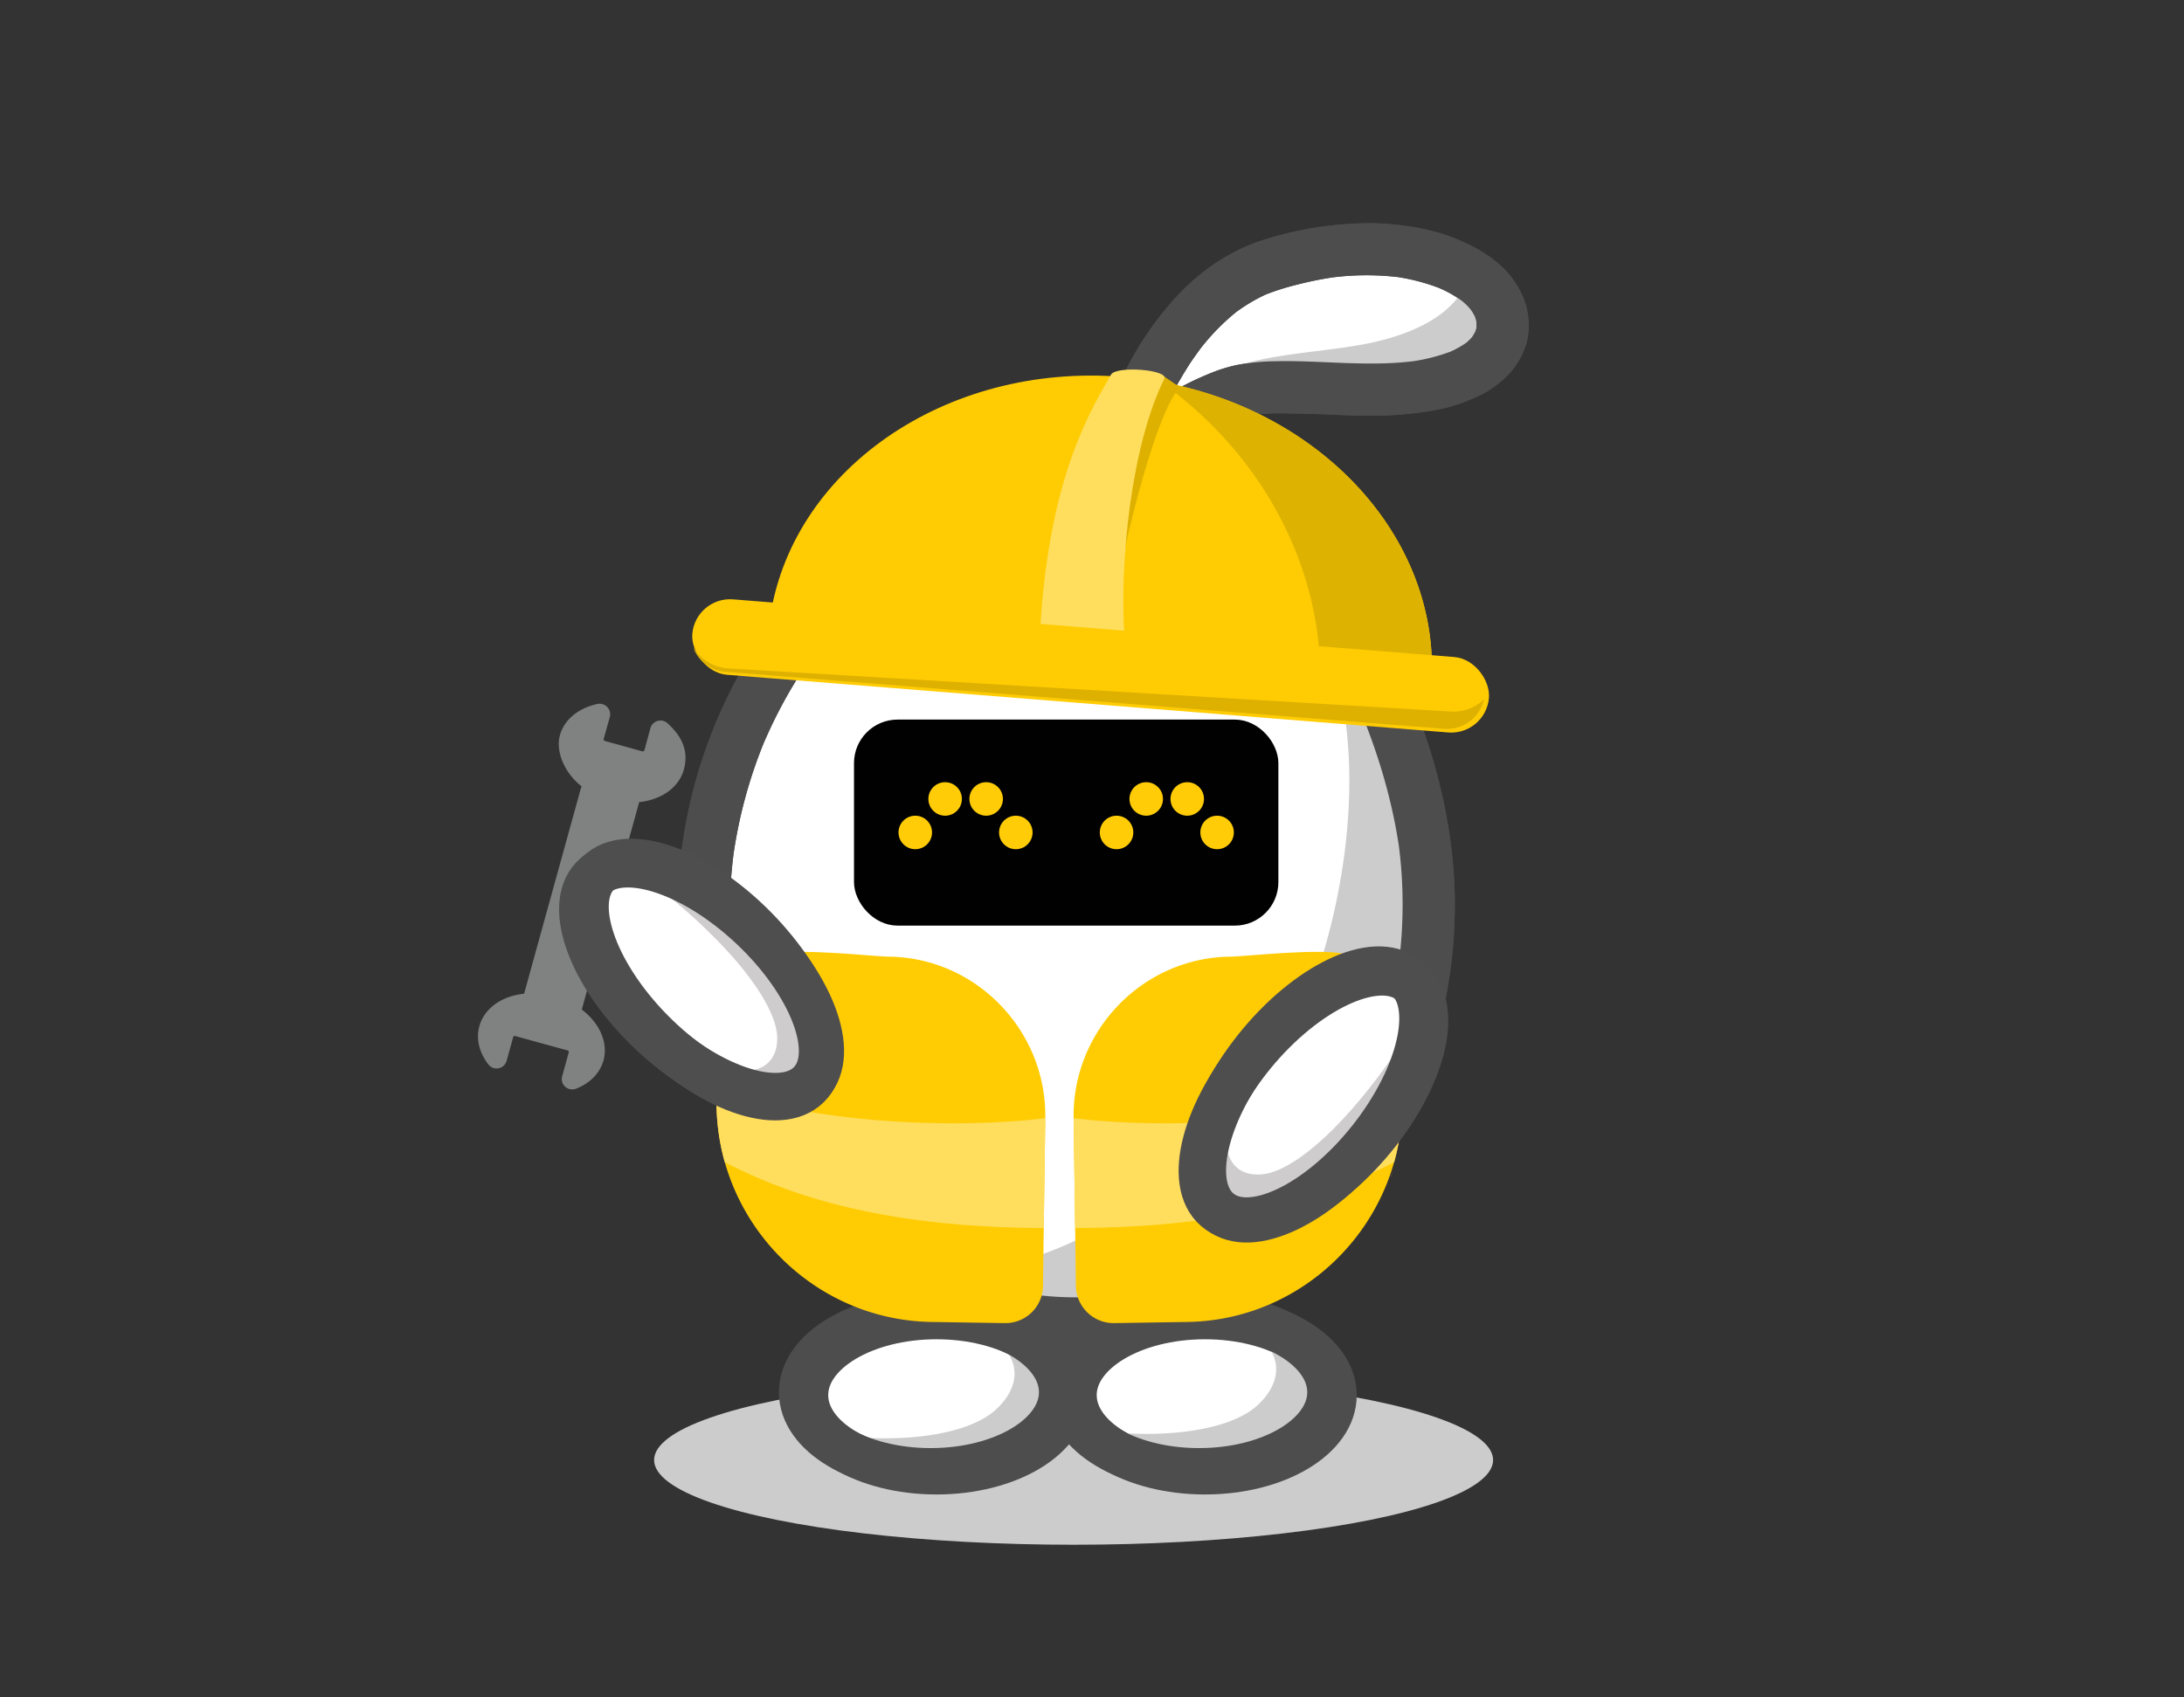 <?xml version="1.0" encoding="utf-8"?>
<svg viewBox="0 0 1133.9 881.4" xmlns="http://www.w3.org/2000/svg">
  <rect x="0" y="0" width="1133.9" height="881.4" fill="#333333" stroke="none"/>
  <defs>
    <style>.a{fill:#cdcccc;}.b,.d,.p{fill:#fff;}.c{fill:#4e4d4d;}.d,.f{stroke:#4e4d4d;stroke-width:22.59px;}.d,.e,.f{stroke-miterlimit:10;}.e{fill:#010101;stroke:#010101;stroke-width:9.03px;}.f,.r{fill:none;}.g{fill:#ffcc07;}.h{fill:#ffcc03;}.i{fill:#deb200;}.j{fill:#deb100;}.k{fill:#ffde5e;}.l{fill:#ffde5d;}.m{fill:#f39323;}.n{fill:#f6a545;}.o{fill:#808181;stroke:#808181;stroke-width:4.61px;}.o,.r{stroke-miterlimit:10;}.p,.r{stroke:#4f4e4e;}.p{stroke-miterlimit:10;stroke-width:23.47px;}.q{fill:#cecccc;}.r{stroke-width:23.47px;}</style>
  </defs>
  <ellipse class="a" cx="557.4" cy="758.2" rx="217.8" ry="44"/>
  <path class="b" d="M617.4,251.6c-33.3-11.5-70.7-9.9-103.5,1.4s-61.1,31.8-83.8,56.2c-55.6,59.8-77.6,145.2-57.4,223.3,12.1,46.8,39.5,91.5,81.1,121s98.1,42.2,147.2,27.9c36.8-10.6,67.1-35.2,89.7-63.8,44.1-56,61-130,45.4-198.9S680.2,273.5,617.8,252"/>
  <path class="c" d="M621,238.5c-47.7-16.3-101.4-7.7-144.8,16.7-39,22-71.4,56.5-92.8,95.7a257.6,257.6,0,0,0-31.6,126.2c.5,43.6,12.7,87.2,35.6,124.4A219.4,219.4,0,0,0,430,652a207.6,207.6,0,0,0,60.5,36.1,189.9,189.9,0,0,0,66.2,12.7,173,173,0,0,0,34.5-3.1A159.3,159.3,0,0,0,624.9,687c41-17.6,74-51.9,96.1-90a252.9,252.9,0,0,0,34.3-130.4c-.6-42.9-12.9-85.4-31.3-124-17.1-36-42-70.5-76.5-91.5a137.9,137.9,0,0,0-26.1-12.2c-6.7-2.3-15.1,2.7-16.7,9.5s2.3,14.1,9.5,16.6l7,2.7-3.3-1.4a132.8,132.8,0,0,1,28.4,16.8l-2.8-2.1a172.7,172.7,0,0,1,30.9,31.3l-2.1-2.7c14,18.2,25.2,38.5,34.1,59.7L705,366c10.3,24.3,18.1,50.1,21.7,76.3l-.5-3.6a239.3,239.3,0,0,1-.1,62.7l.5-3.6a240.2,240.2,0,0,1-16.8,61.7l1.3-3.2a240.6,240.6,0,0,1-30.8,52.8l2.1-2.8A214.7,214.7,0,0,1,645.1,644l2.8-2.1a172.6,172.6,0,0,1-37.3,22l3.3-1.4a151.9,151.9,0,0,1-38,10.4l3.6-.5a166.7,166.7,0,0,1-43.5-.2l3.6.5a187.6,187.6,0,0,1-47.7-13.1l3.2,1.4a187.5,187.5,0,0,1-40.6-23.7l2.8,2.1a200,200,0,0,1-35.9-35.9l2.2,2.7a220.1,220.1,0,0,1-28.5-49l1.3,3.3a235,235,0,0,1-16-58.8l.5,3.6a241.6,241.6,0,0,1,.1-63l-.5,3.6a248,248,0,0,1,17.1-62.7l-1.3,3.2a244.7,244.7,0,0,1,31.3-53.7l-2.1,2.8a235.3,235.3,0,0,1,42.2-42.4l-2.7,2.1a204.8,204.8,0,0,1,44.2-26.1l-3.2,1.4a174.9,174.9,0,0,1,44.2-12.2l-3.6.5a168.1,168.1,0,0,1,43.1-.2l-3.6-.5a146.9,146.9,0,0,1,27.7,6.6c6.7,2.3,15.1-2.7,16.7-9.5s-2.3-14.2-9.5-16.7Z"/>
  <ellipse class="d" cx="625.6" cy="724.5" rx="67.5" ry="40.3"/>
  <path class="b" d="M771.8,149.6c-11.3-11.5-31.7-18.5-52.5-19.9s-41.9,2.2-60.7,8.3c-45.9,15-69.2,70.4-79.3,102.6l-1.4,1.9.4.3c19-17,48.7-39.5,75.7-41.3,20.3-1.3,40.8,1.1,61.3.8s42.4-3.8,55.1-14.3S783,161.1,771.8,149.6Z"/>
  <path class="c" d="M781.3,140c-7.6-7.7-17.2-12.8-27.2-16.7s-21.3-5.9-32.2-6.9-23.8-.3-35.7,1.3a185.7,185.7,0,0,0-31.2,7.2c-16.6,5.5-31.3,15.5-43.3,28.2a167.7,167.7,0,0,0-27.5,39.7,278.1,278.1,0,0,0-16.7,40.3l-1.2,3.9,1.3-3.2-1.4,1.8-1.3,3.2a10.3,10.3,0,0,0-.3,5.5,12.9,12.9,0,0,0,3.8,7.7l.3.4a13.6,13.6,0,0,0,9.6,3.9,14.7,14.7,0,0,0,9.5-3.9c5.1-4.5,10.2-8.8,15.5-12.9l-2.7,2.1c11.2-8.7,23.2-16.7,36.4-22.2l-3.3,1.3a84.2,84.2,0,0,1,20.3-5.8l-3.6.5a132.2,132.2,0,0,1,18.9-.7c6.6,0,13.2.3,19.7.5,12.7.6,25.4,1.2,38.1.1s24-2.7,35-7.3a74.8,74.8,0,0,0,9.5-4.4,68.1,68.1,0,0,0,8.2-5.9,40.4,40.4,0,0,0,11.9-17.1c2.5-6.6,2.5-14.3.8-21.1s-6-14.1-11.2-19.5a13.8,13.8,0,0,0-9.5-3.9,13.6,13.6,0,0,0-9.6,3.9c-2.4,2.6-4.2,6-4,9.6a14.6,14.6,0,0,0,4,9.6l2.4,2.8-2.1-2.7a30.5,30.5,0,0,1,4,6.7l-1.4-3.2a24.1,24.1,0,0,1,1.8,6.5l-.5-3.6a32.1,32.1,0,0,1,0,6.2l.5-3.6a26.7,26.7,0,0,1-1.6,5.7l1.3-3.2a27.7,27.7,0,0,1-3.4,5.7l2.2-2.7a48.5,48.5,0,0,1-5.6,5.5l2.7-2.2a50,50,0,0,1-10.8,6.1l3.2-1.3a95.5,95.5,0,0,1-23.5,6l3.6-.5c-24.4,3.3-48.9-.4-73.4.2a112.6,112.6,0,0,0-19.2,1.9A80.2,80.2,0,0,0,628,194a160.4,160.4,0,0,0-30.5,16.5,287.4,287.4,0,0,0-28.8,22.7h19.1l-.3-.3,2.1,16.4a13.2,13.2,0,0,0,2.8-5.1c.4-1.1.7-2.1,1-3.2l2.4-6.9c1.8-5.1,3.7-10.2,5.9-15.2l-1.4,3.2a213.6,213.6,0,0,1,17.8-33.8c2.1-3.1,4.3-6.1,6.5-9.1l-2.1,2.8a117.1,117.1,0,0,1,20.6-21l-2.7,2.1A91.2,91.2,0,0,1,659.2,152l-3.2,1.4a126.2,126.2,0,0,1,17.1-5.5,181.3,181.3,0,0,1,20.5-4.1l-3.6.5a140.9,140.9,0,0,1,36.7-.3l-3.6-.5a106,106,0,0,1,26,6.8l-3.3-1.3a60.9,60.9,0,0,1,14.5,8.2l-2.8-2.1a36.3,36.3,0,0,1,4.7,4.1,13.4,13.4,0,0,0,19.1,0c2.4-2.6,4.2-6,4-9.6A14.6,14.6,0,0,0,781.3,140Z"/>
  <path class="a" d="M763,138a29.3,29.3,0,0,1-6.4,16.8c-10.2,13.2-30.1,20.6-49.2,24.1s-38.5,4.3-57.3,8.9c-8.6,2.2-17.1,7-25.1,13.3a34.3,34.3,0,0,1,6.3,8.3c7.8-4.6,15.8-7.9,23.7-9,19.2-2.6,38.6-1.2,57.9-2.6s39.8-6.6,51.1-18.6S774,149.8,763,138Z"/>
  <path class="a" d="M741.4,418.7c-15.6-68.9-56-145.2-118.3-166.7l-.4-.4a150.9,150.9,0,0,0-57.8-7.6c4,.5,8,1.2,12,1.9,34,6.8,67.1,24.2,90.1,50.9v.5c43,50,39.5,136.1,18.3,203.4S612.3,623.4,546.1,649.5c-22.1,8.7-46,14.3-70.3,14.5,39.3,21.8,87.7,29.9,130.5,17.4,36.7-10.6,67.1-35.2,89.6-63.8C740.1,561.6,757,487.6,741.4,418.7Z"/>
  <path class="c" d="M621,238.5c-47.7-16.3-101.4-7.7-144.8,16.7-39,22-71.4,56.5-92.8,95.7a257.6,257.6,0,0,0-31.6,126.2c.5,43.6,12.7,87.2,35.6,124.4A219.4,219.4,0,0,0,430,652a207.6,207.6,0,0,0,60.5,36.1,189.9,189.9,0,0,0,66.2,12.7,173,173,0,0,0,34.5-3.1A159.3,159.3,0,0,0,624.9,687c41-17.6,74-51.9,96.1-90a252.9,252.9,0,0,0,34.3-130.4c-.6-42.9-12.9-85.4-31.3-124-17.1-36-42-70.5-76.5-91.5a137.9,137.9,0,0,0-26.1-12.2c-6.7-2.3-15.1,2.7-16.7,9.5s2.3,14.1,9.5,16.6l7,2.7-3.3-1.4a132.8,132.8,0,0,1,28.4,16.8l-2.8-2.1a172.7,172.7,0,0,1,30.9,31.3l-2.1-2.7c14,18.2,25.2,38.5,34.1,59.7L705,366c10.3,24.3,18.1,50.1,21.7,76.3l-.5-3.6a239.3,239.3,0,0,1-.1,62.7l.5-3.6a240.2,240.2,0,0,1-16.8,61.7l1.3-3.2a240.6,240.6,0,0,1-30.8,52.8l2.1-2.8A214.7,214.7,0,0,1,645.1,644l2.8-2.1a172.6,172.6,0,0,1-37.3,22l3.3-1.4a151.9,151.9,0,0,1-38,10.4l3.6-.5a166.7,166.7,0,0,1-43.5-.2l3.6.5a187.6,187.6,0,0,1-47.7-13.1l3.2,1.4a187.5,187.5,0,0,1-40.6-23.7l2.8,2.1a200,200,0,0,1-35.9-35.9l2.2,2.7a220.1,220.1,0,0,1-28.5-49l1.3,3.3a235,235,0,0,1-16-58.8l.5,3.6a241.6,241.6,0,0,1,.1-63l-.5,3.6a248,248,0,0,1,17.1-62.7l-1.3,3.2a244.7,244.7,0,0,1,31.3-53.7l-2.1,2.8a235.3,235.3,0,0,1,42.2-42.4l-2.7,2.1a204.8,204.8,0,0,1,44.2-26.1l-3.2,1.4a174.9,174.9,0,0,1,44.2-12.2l-3.6.5a168.1,168.1,0,0,1,43.1-.2l-3.6-.5a146.9,146.9,0,0,1,27.7,6.6c6.7,2.3,15.1-2.7,16.7-9.5s-2.3-14.2-9.5-16.7Z"/>
  <rect class="e" x="447.9" y="378.2" width="211.3" height="97.97" rx="18.1"/>
  <path class="a" d="M678.9,720.4c-4.1-13.3-18.4-30.1-43.9-39.1h-.1a145.6,145.6,0,0,0-24-6.2l4.9,1.3c14.1,4.1,27.4,9.9,36.1,16.5h0c16.3,12.4,11.8,27.2.6,37.2s-35,15.4-63.8,14.4a201.3,201.3,0,0,1-30-3.4,170.4,170.4,0,0,0,54.2,14c15.8,1.2,29.4-.5,39.9-3.6C673.3,745.4,683,733.8,678.9,720.4Z"/>
  <ellipse class="f" cx="622.5" cy="723" rx="67.5" ry="40.3"/>
  <ellipse class="d" cx="486.2" cy="724.5" rx="67.5" ry="40.3"/>
  <path class="a" d="M543,722.7c-4.1-13.3-18.4-30.1-43.9-39.1H499a156.4,156.4,0,0,0-24-6.2l5,1.4c14,4,27.3,9.8,36,16.4h0c16.4,12.4,11.9,27.2.6,37.2s-35,15.4-63.7,14.4a201.1,201.1,0,0,1-30.1-3.4,170.4,170.4,0,0,0,54.2,14c15.8,1.2,29.4-.5,39.9-3.6C537.4,747.7,547.1,736.1,543,722.7Z"/>
  <ellipse class="f" cx="483.2" cy="723" rx="67.5" ry="40.3"/>
  <path class="c" d="M781.3,140c-7.6-7.7-17.2-12.8-27.2-16.7s-21.3-5.9-32.2-6.9-23.8-.3-35.7,1.3a185.7,185.7,0,0,0-31.2,7.2c-16.6,5.5-31.3,15.5-43.3,28.2a167.7,167.7,0,0,0-27.5,39.7,278.1,278.1,0,0,0-16.7,40.3l-1.2,3.9,1.3-3.2-1.4,1.8-1.3,3.2a10.3,10.3,0,0,0-.3,5.5,12.9,12.9,0,0,0,3.8,7.7l.3.4a13.6,13.6,0,0,0,9.6,3.9,14.7,14.7,0,0,0,9.5-3.9c5.1-4.5,10.2-8.8,15.5-12.9l-2.7,2.1c11.2-8.7,23.2-16.7,36.4-22.2l-3.3,1.3a84.2,84.2,0,0,1,20.3-5.8l-3.6.5a132.2,132.2,0,0,1,18.9-.7c6.6,0,13.2.3,19.7.5,12.7.6,25.4,1.2,38.1.1s24-2.7,35-7.3a74.8,74.8,0,0,0,9.5-4.4,68.1,68.1,0,0,0,8.2-5.9,40.4,40.4,0,0,0,11.9-17.1c2.5-6.6,2.5-14.3.8-21.1s-6-14.1-11.2-19.5a13.8,13.8,0,0,0-9.5-3.9,13.6,13.6,0,0,0-9.6,3.9c-2.4,2.6-4.2,6-4,9.6a14.6,14.6,0,0,0,4,9.6l2.4,2.8-2.1-2.7a30.5,30.5,0,0,1,4,6.7l-1.4-3.2a24.1,24.1,0,0,1,1.8,6.5l-.5-3.6a32.1,32.1,0,0,1,0,6.2l.5-3.6a26.7,26.7,0,0,1-1.6,5.7l1.3-3.2a27.7,27.7,0,0,1-3.4,5.7l2.2-2.7a48.5,48.5,0,0,1-5.6,5.5l2.7-2.2a50,50,0,0,1-10.8,6.1l3.2-1.3a95.5,95.5,0,0,1-23.5,6l3.6-.5c-24.4,3.3-48.9-.4-73.4.2a112.6,112.6,0,0,0-19.2,1.9A80.2,80.2,0,0,0,628,194a160.4,160.4,0,0,0-30.5,16.5,287.4,287.4,0,0,0-28.8,22.7h19.1l-.3-.3,2.1,16.4a13.2,13.2,0,0,0,2.8-5.1c.4-1.1.7-2.1,1-3.2l2.4-6.9c1.8-5.1,3.7-10.2,5.9-15.2l-1.4,3.2a213.6,213.6,0,0,1,17.8-33.8c2.1-3.1,4.3-6.1,6.5-9.1l-2.1,2.8a117.1,117.1,0,0,1,20.6-21l-2.7,2.1A91.2,91.2,0,0,1,659.2,152l-3.2,1.4a126.2,126.2,0,0,1,17.1-5.5,181.3,181.3,0,0,1,20.5-4.1l-3.6.5a140.9,140.9,0,0,1,36.7-.3l-3.6-.5a106,106,0,0,1,26,6.8l-3.3-1.3a60.9,60.9,0,0,1,14.5,8.2l-2.8-2.1a36.3,36.3,0,0,1,4.7,4.1,13.4,13.4,0,0,0,19.1,0c2.4-2.6,4.2-6,4-9.6A14.6,14.6,0,0,0,781.3,140Z"/>
  <circle class="g" cx="527.4" cy="432.3" r="8.7"/>
  <circle class="g" cx="475.2" cy="432.3" r="8.7"/>
  <circle class="g" cx="490.7" cy="414.9" r="8.7"/>
  <circle class="g" cx="512" cy="414.9" r="8.7"/>
  <circle class="g" cx="631.9" cy="432.3" r="8.7"/>
  <circle class="g" cx="579.7" cy="432.3" r="8.7"/>
  <circle class="g" cx="595.1" cy="414.9" r="8.7"/>
  <circle class="g" cx="616.4" cy="414.9" r="8.7"/>
  <path class="h" d="M462,496.8c-8.2.1-63.7-6.5-64,1.4l20.2,45.7c.2,8.3,9.7,18.2,1.4,18.4l-41.3,4.6H376a4.1,4.1,0,0,0-4,4,116.6,116.6,0,0,0,4.3,32.6c13.3,47.1,56.2,82.1,107.1,83l38.4.6A19.5,19.5,0,0,0,541.5,668l.4-30.3.8-57C543.4,535.3,507,497.6,462,496.8Z"/>
  <path class="h" d="M743.4,350.2c2.1-78.7-68.4-147.1-160.8-154.5S409.8,244.9,399.5,322.9Z"/>
  <path class="i" d="M602.5,198.3a202.9,202.9,0,0,1,27.7,23.5c35.2,35.7,53.8,80.8,55.1,123.8l58.1,4.6C745.3,277.2,684.9,213.1,602.5,198.3Z"/>
  <path class="j" d="M604.5,195.6s-4.8-2.4-5-1.2c-6.2,34.1-24.3,86.2-21.7,124.6,1.9-20.5,20.9-103.8,34.8-117.7C611.4,200.2,604.5,195.6,604.5,195.6Z"/>
  <path class="k" d="M576.9,194.4c3.4-4.6,29.9-2.3,27.6,2.3-17,34.1-23.4,94.9-20.7,133.6L540,328C544.6,243.9,568.8,209.4,576.9,194.4Z"/>
  <rect class="h" x="358" y="324.6" width="413.6" height="39.17" rx="19.6" transform="matrix(1, 0.08, -0.08, 1, 28.97, -43.56)"/>
  <path class="j" d="M753.3,369.5,377.9,347.1a23.1,23.1,0,0,1-18-10.9,19.5,19.5,0,0,0,16.7,12.7l373.2,29.6a19.8,19.8,0,0,0,20.7-15.3A23.1,23.1,0,0,1,753.3,369.5Z"/>
  <path class="l" d="M376,567a4.1,4.1,0,0,0-4,4h0a116.6,116.6,0,0,0,4.3,32.6c23.6,11.8,70.7,33.9,165.6,34.1l.8-57c-46.8,5.7-118.5,2.6-164.4-13.8Z"/>
  <path class="h" d="M638.2,496.8c8.1.1,63.6-6.5,63.9,1.4l-20.2,45.7c-.2,8.3-9.7,18.2-1.4,18.4l41.3,4.6h2.3a4.1,4.1,0,0,1,4,4,116.6,116.6,0,0,1-4.3,32.6c-13.3,47.1-56.1,82.1-107.1,83l-38.3.6A19.6,19.6,0,0,1,558.6,668l-.4-30.3-.8-57C556.7,535.3,593.1,497.6,638.2,496.8Z"/>
  <path class="l" d="M724.1,567a4.1,4.1,0,0,1,4,4h0a116.6,116.6,0,0,1-4.3,32.6c-23.6,11.8-70.7,33.9-165.6,34.1l-.8-57c46.9,5.7,118.5,2.6,164.4-13.8Z"/>
  <path class="m" d="M724.7,602.4c-.4,1.6-.9,3.1-1.4,4.6C723.8,605.5,724.3,604,724.7,602.4Z"/>
  <path class="m" d="M728.5,580.7c-.1,1.3-.3,2.6-.4,3.9C728.2,583.3,728.4,582,728.5,580.7Z"/>
  <path class="m" d="M727.1,591.7c-.2,1.6-.6,3-.9,4.5C726.5,594.7,726.9,593.3,727.1,591.7Z"/>
  <path class="n" d="M726.2,596.2c-.5,2.1-.9,4.2-1.5,6.2C725.3,600.4,725.7,598.3,726.2,596.2Z"/>
  <path class="n" d="M728.9,569.2h0v0Z"/>
  <path class="n" d="M723.3,607c-.4,1.4-.9,2.8-1.4,4.2h.1C722.5,609.8,722.9,608.4,723.3,607Z"/>
  <path class="n" d="M561.5,639.1h0c-.3-13.7-.3-17.6-.6-33.3Z"/>
  <path class="n" d="M728.9,569.4a105.7,105.7,0,0,1-.4,11.3A105.7,105.7,0,0,0,728.9,569.4Z"/>
  <path class="n" d="M728.1,584.6c-.3,2.4-.6,4.8-1,7.1C727.5,589.4,727.8,587,728.1,584.6Z"/>
  <path class="o" d="M345,377.3a3.1,3.1,0,0,0-5.1,1.5l-3.1,11.4a3.2,3.2,0,0,1-3.9,2.2L313.4,387a3.2,3.2,0,0,1-2.2-3.9l3.2-11.4a3.2,3.2,0,0,0-3.6-3.9c-8.9,1.9-15.8,7.1-17.9,14.7s2.6,18.8,12.1,25.2a10.4,10.4,0,0,0-1.5,3.4L273.9,518.2c-11.2.7-20.3,6.4-22.8,15.3-1.7,6.1.1,12.4,4.3,17.9a3.1,3.1,0,0,0,5.4-1.1l3.4-12.3a3.1,3.1,0,0,1,3.9-2.2l27.3,7.5a3.2,3.2,0,0,1,2.1,3.9l-3.4,12.3a3.1,3.1,0,0,0,4.2,3.7c6.4-2.5,11.1-7.1,12.8-13.1,2.4-8.9-2.5-18.5-11.7-24.9l29.6-107a12.4,12.4,0,0,0,.5-3.8c11.4-.5,20.8-6.3,23.3-15.3S351.7,383.4,345,377.3Z"/>
  <ellipse class="p" cx="365" cy="509.1" rx="37.9" ry="77.6" transform="translate(-252.1 401.4) rotate(-44.5)"/>
  <path class="q" d="M415.2,562.7c-14.1,2.2-38.6-1.7-65.4-17.8h0c-7.7-5-15.7-10.5-23.1-16.1l4.9,3.3a184.2,184.2,0,0,0,40.9,21.1h0c22.4,7.8,31.4-1.8,31-14.7s-13.6-33.4-36.2-55.2a241.4,241.4,0,0,0-25.5-21.9,278.8,278.8,0,0,1,52.6,36.1,146.5,146.5,0,0,1,27.2,32.6C431.8,548.5,429.7,560.7,415.2,562.7Z"/>
  <ellipse class="r" cx="364.2" cy="509.4" rx="37.9" ry="77.6" transform="translate(-256.4 425.8) rotate(-46.8)"/>
  <ellipse class="p" cx="681.9" cy="568.9" rx="77.6" ry="37.9" transform="translate(-194.3 713.5) rotate(-49.2)"/>
  <path class="q" d="M632.6,623.4c-3.4-13.8-1.5-38.6,12.4-66.6h0c4.3-8.2,9.1-16.6,14.1-24.5l-2.9,5.2A192.8,192.8,0,0,0,638.5,580h0c-5.9,23,4.4,31.2,17.2,29.8s32.2-16.4,52.1-40.8a275.3,275.3,0,0,0,19.7-27.1,286.8,286.8,0,0,1-31.7,55.4A146.6,146.6,0,0,1,665.6,627C648.1,638.8,635.8,637.6,632.6,623.4Z"/>
  <ellipse class="r" cx="681.5" cy="568.2" rx="77.6" ry="37.9" transform="translate(-187.4 748) rotate(-51.5)"/>
</svg>